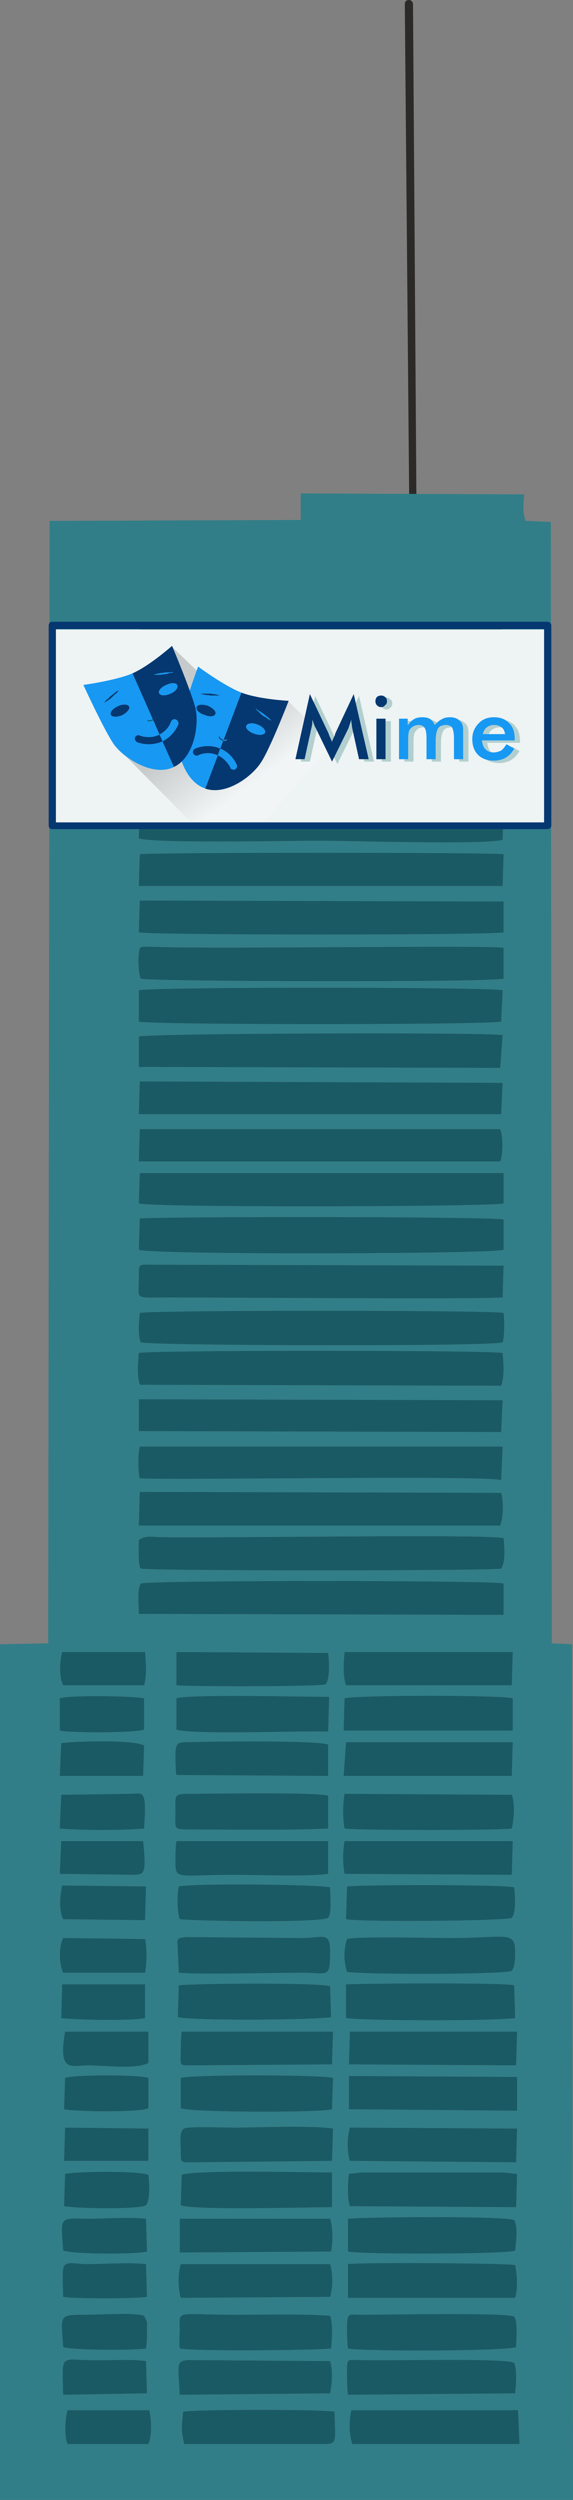 <?xml version="1.0" encoding="UTF-8"?>
<!DOCTYPE svg PUBLIC "-//W3C//DTD SVG 1.1//EN" "http://www.w3.org/Graphics/SVG/1.1/DTD/svg11.dtd">
<!-- Creator: CorelDRAW X7 -->
<svg xmlns="http://www.w3.org/2000/svg" xml:space="preserve" width="100%" height="100%" version="1.1" style="shape-rendering:geometricPrecision; text-rendering:geometricPrecision; image-rendering:optimizeQuality; fill-rule:evenodd; clip-rule:evenodd"
viewBox="0 0 1189 5183"
 xmlns:xlink="http://www.w3.org/1999/xlink">
 <rect x="0" y="0" width="1189" height="5183" fill="#808080" stroke="none"/>
 <defs>
  <style type="text/css">
   <![CDATA[
    .fil3 {fill:#EEF3F3}
    .fil9 {fill:#003357}
    .fil10 {fill:#005F7E}
    .fil7 {fill:#053871}
    .fil8 {fill:#1798F3}
    .fil2 {fill:#1A5A64}
    .fil1 {fill:#317E88}
    .fil4 {fill:#053871;fill-rule:nonzero}
    .fil6 {fill:#1798F3;fill-rule:nonzero}
    .fil0 {fill:#2B2A29;fill-rule:nonzero}
    .fil11 {fill:#99C0C0;fill-opacity:0.71}
    .fil5 {fill:url(#id0);fill-rule:nonzero;fill-opacity:0.169}
   ]]>
  </style>
  <linearGradient id="id0" gradientUnits="userSpaceOnUse" x1="559.933" y1="1696.07" x2="302.783" y2="1349.41">
   <stop offset="0" style="stop-opacity:1; stop-color:white"/>
   <stop offset="0.18" style="stop-opacity:1; stop-color:white"/>
   <stop offset="0.549" style="stop-opacity:1; stop-color:black"/>
   <stop offset="1" style="stop-opacity:1; stop-color:black"/>
  </linearGradient>
 </defs>
 <g id="Layer_x0020_1">
  <g id="_426304297472">
   <g>
    <g id="_1073216239024">
     <path class="fil0" d="M864 1025c0,5 -2,9 -7,9 -6,0 -8,-4 -8,-9l-9 -1016c0,-5 2,-9 9,-9 4,0 8,4 8,9l7 1016z"/>
     <g>
      <path class="fil1" d="M729 4997l346 0 3 70 -347 0c-7,-20 -7,-48 -2,-70zm-589 0l170 0c4,22 6,50 -2,70l-168 0c-7,-20 -5,-48 0,-70zm534 70l-292 0c-7,-35 -5,-33 -2,-67 26,-5 294,-5 314,0 2,61 6,67 -20,67l0 0zm393 -168c6,13 4,44 2,63l-347 3c-2,-16 -2,-37 -2,-51 0,-26 2,-21 30,-21 55,2 304,-5 317,6l0 0zm-382 -4c6,19 4,48 0,67l-312 3c-4,-66 -7,-70 17,-72l295 2 0 0zm-382 0l2 67 -174 3c0,-11 -2,-51 0,-59 2,-20 24,-13 48,-13 37,2 89,-3 124,2zm764 -92c8,11 4,46 4,63 -20,9 -325,9 -349,3 -2,-16 -2,-37 -2,-51 2,-24 4,-19 30,-19 51,0 306,-5 317,4zm-382 -2c6,17 4,48 2,68 -35,4 -286,6 -314,0 -2,-13 0,-29 0,-42 -2,-39 -4,-28 113,-28 64,0 136,-2 199,2l0 0zm-386 0l6 13c0,4 0,15 0,20 0,11 0,22 -2,35 -22,4 -152,4 -172,-3 -4,-67 -11,-67 48,-67 28,0 100,-5 120,2zm423 -107c26,-4 332,-2 347,2 4,20 6,48 0,68l-347 0 0 -70 0 0zm-347 0l310 0c6,20 6,48 0,68l-310 2c-6,-20 -6,-50 0,-70l0 0zm-72 0l2 68c-24,4 -154,4 -174,0 0,-9 -2,-48 0,-57 2,-20 24,-11 48,-11 35,0 89,-4 124,0zm419 -94c39,-4 332,-6 345,3 8,13 4,45 2,63 -15,8 -325,8 -347,2l0 -68zm-349 0l312 0c6,18 6,48 2,68l-314 2 0 -70 0 0zm-70 0l2 68c-21,6 -150,6 -174,-2 -4,-68 -11,-68 48,-66 39,0 85,-4 124,0zm447 -96l293 0 30 3 -2 69 -345 -2c-6,-17 -4,-52 -2,-67l26 -3 0 0zm-373 5c27,-11 262,-5 312,-5l0 72c-50,0 -285,7 -314,-4l2 -63 0 0zm-242 -2c20,-5 153,-7 173,2 2,17 4,52 -5,63 -13,9 -142,7 -170,2l2 -67zm591 -27c-6,-17 -6,-50 0,-69l347 2 -2 70 -345 -3zm-591 -69l173 2 0 67 -175 0 2 -69 0 0zm266 72c-28,0 -26,2 -26,-27 0,-13 -4,-37 7,-43 6,-5 85,-2 100,-2 52,0 164,-5 209,2l-2 67 -288 3 0 0zm323 -179l349 2 0 70 -349 -3 0 -69zm-349 4c22,-7 290,-7 316,0l-2 65c-19,7 -290,7 -314,-2l0 -63zm-240 0c20,-7 153,-7 173,0l0 63c-18,9 -153,7 -175,2l2 -65zm591 -96l347 0 -2 70 -347 -2 2 -68 0 0zm-331 70c-24,0 -20,0 -20,-26 0,-13 0,-29 2,-44l314 0 -2 68 -294 2 0 0zm-87 -5c-27,14 -92,5 -125,5 -35,0 -63,17 -48,-70l173 0 0 65 0 0zm410 -163c43,-2 325,-4 349,2l2 68c-44,6 -306,6 -351,0l0 -70 0 0zm-347 2c33,-4 292,-6 314,2l2 64c-26,6 -292,8 -318,0l2 -66zm-242 -2l172 0 0 70c-26,6 -142,4 -174,0l2 -70zm2 -24c-9,-20 -9,-55 0,-72l170 2c4,20 4,48 0,70l-170 0zm589 -70c19,-6 179,-2 214,-2 113,0 133,-15 135,24 0,15 0,35 -7,44 -13,8 -316,8 -342,2 -7,-20 -7,-48 0,-68l0 0zm-351 26c0,-24 -7,-28 17,-30l238 2c46,0 61,-15 61,28 0,57 -4,44 -57,44 -63,0 -211,4 -257,0l-2 -44 0 0zm-238 -67c-9,-18 -7,-48 -2,-70l174 2 -2 70 -170 -2zm589 -68c41,-4 327,-4 347,2 2,18 4,53 -5,63 -11,7 -316,9 -344,3l2 -68zm-347 68c-4,-9 -7,-46 -2,-68 35,-7 296,-4 314,2 0,18 4,53 -4,63 -16,11 -271,7 -308,3zm342 -94c-4,-20 -4,-48 0,-68l349 0 -2 70 -347 -2 0 0zm-34 0c-40,6 -149,2 -195,2 -117,0 -122,11 -122,-26 0,-15 0,-28 2,-44l315 0 0 68 0 0zm-554 -68l170 0c8,72 0,68 -18,70l-155 -2 3 -68 0 0zm588 -26c-4,-20 -4,-50 0,-72l347 2c7,20 5,48 0,70 -22,4 -323,4 -347,0zm-447 -72c29,0 37,-13 31,72 -46,4 -129,4 -175,0l3 -70 141 -2zm125 74c-35,0 -29,-2 -29,-37 0,-35 -4,-37 29,-37 39,0 266,-4 288,4l0 68c-79,4 -205,2 -288,2l0 0zm325 -181l346 0 -2 70 -349 0 5 -70 0 0zm-352 68c-2,-13 -2,-33 -2,-48 2,-20 7,-20 26,-20 53,-2 271,-4 291,5l0 65 -315 -2zm-239 -66c21,-4 152,-8 172,5l-2 63 -173 0 3 -68zm588 -93c27,-7 325,-7 349,0l0 67 -351 0 2 -67zm-349 0c29,-9 267,-3 317,-3l-2 72c-57,-2 -277,7 -315,-4l0 -65 0 0zm-242 0c22,-7 151,-5 175,0l0 65c-20,7 -151,7 -175,2l0 -67zm594 -27c-7,-19 -5,-48 -3,-69l349 0 -2 69 -344 0 0 0zm-587 0c-9,-19 -7,-50 -2,-69l172 0c2,21 4,50 -2,69l-168 0zm235 -69l315 2c2,19 4,52 -5,65 -13,5 -277,5 -310,2l0 -69 0 0zm-74 -142c18,-7 731,-7 753,0l0 65 -757 -2c0,-20 -4,-48 4,-63zm-4 -90c15,-11 30,-6 50,-6 131,2 676,-7 707,2 2,20 4,50 -5,63 -17,5 -735,5 -748,0 -6,-6 -4,-48 -4,-59zm2 -100l750 2c5,18 5,48 -2,68l-750 0 2 -70 0 0zm0 -28c-4,-16 -4,-48 0,-66l753 0 -3 70c-17,-11 -665,0 -750,-4l0 0zm-2 -164l755 2 -3 66 -752 -2 0 -66zm2 -30c-6,-20 -4,-44 -2,-66 24,-6 720,-6 755,0 2,22 4,48 -3,68l-750 -2zm2 -88c-6,-13 -4,-43 -2,-61 20,-6 731,-6 755,0 2,18 2,48 -2,61 -20,9 -733,7 -751,0zm-4 -131c0,-34 -2,-30 30,-30l727 2 -2 66c-51,4 -583,0 -692,0 -74,0 -63,6 -63,-38l0 0zm2 -126c90,-4 694,-4 755,2l0 63c-18,9 -733,11 -757,0l2 -65zm0 -94l755 0 0 63c-18,7 -731,9 -757,0l2 -63zm0 -91l748 0c7,19 5,56 0,67l-750 0 2 -67zm0 -99l753 3 -3 65 -752 0 2 -68zm-2 -93c26,-7 724,-9 755,-3l-5 68 -750 -2 0 -63zm0 -96c24,-7 724,-7 755,0l-3 65c-30,7 -728,7 -752,0l0 -65zm4 -24c-4,-9 -6,-35 -4,-51 2,-19 2,-15 35,-15 109,5 687,-4 722,2l0 64c-29,8 -740,6 -753,0l0 0zm-2 -162l755 2 0 64c-24,6 -733,6 -757,0l2 -66zm0 -96c22,-4 731,-4 755,0l-2 66 -755 0 2 -66zm0 -96c22,-6 729,-9 755,0l-2 66c-33,11 -319,2 -378,2 -50,0 -353,6 -377,-5l2 -63zm-2 -91c26,-7 726,-7 752,0 5,17 7,48 0,67 -32,5 -728,5 -752,-2l0 -65zm0 -96l755 2 -3 65 -752 0 0 -67zm0 -96l755 0 -3 67 -752 -2 0 -65zm2 -99l753 3 -3 65 -752 -2 2 -66zm334 -215l-521 2 -3 2327 -100 2 0 1774 1189 0 -2 -1774 -42 -2 -2 -2325 -52 -2c-7,-16 -5,-37 -3,-55l-464 -2 0 55 0 0z"/>
      <path class="fil2" d="M288 1738c24,11 327,5 377,5 59,0 345,9 378,-2l2 -66c-26,-8 -733,-6 -755,0l-2 63z"/>
      <path class="fil2" d="M288 1649c24,7 720,7 752,2 7,-19 5,-50 0,-67 -26,-7 -726,-7 -752,0l0 65z"/>
      <path class="fil2" d="M290 2526l-2 65c24,11 739,9 757,0l0 -63c-61,-6 -665,-6 -755,-2z"/>
      <path class="fil2" d="M288 2118c24,7 722,7 752,0l3 -65c-31,-7 -731,-7 -755,0l0 65z"/>
      <path class="fil2" d="M290 2871l750 2c7,-20 5,-46 3,-68 -35,-6 -731,-6 -755,0 -2,22 -4,46 2,66z"/>
      <path class="fil2" d="M292 2783c18,7 731,9 751,0 4,-13 4,-43 2,-61 -24,-6 -735,-6 -755,0 -2,18 -4,48 2,61z"/>
      <path class="fil2" d="M292 2029c13,6 724,8 753,0l0 -64c-35,-6 -613,3 -722,-2 -33,0 -33,-4 -35,15 -2,16 0,42 4,51l0 0z"/>
      <path class="fil2" d="M288 2495c26,9 739,7 757,0l0 -63 -755 0 -2 63z"/>
      <path class="fil2" d="M288 1933c24,6 733,6 757,0l0 -64 -755 -2 -2 66z"/>
      <path class="fil2" d="M288 2212l750 2 5 -68c-31,-6 -729,-4 -755,3l0 63z"/>
      <path class="fil2" d="M288 3193c0,11 -2,53 4,59 13,5 731,5 748,0 9,-13 7,-43 5,-63 -31,-9 -576,0 -707,-2 -20,0 -35,-5 -50,6z"/>
      <path class="fil2" d="M288 1837l755 0 2 -66c-24,-4 -733,-4 -755,0l-2 66z"/>
      <path class="fil2" d="M288 3163l750 0c7,-20 7,-50 2,-68l-750 -2 -2 70 0 0z"/>
      <path class="fil2" d="M288 2652c0,44 -11,38 63,38 109,0 641,4 692,0l2 -66 -727 -2c-32,0 -30,-4 -30,30l0 0z"/>
      <path class="fil2" d="M292 3283c-8,15 -4,43 -4,63l757 2 0 -65c-22,-7 -735,-7 -753,0z"/>
      <path class="fil2" d="M288 2408l750 0c5,-11 7,-48 0,-67l-748 0 -2 67z"/>
      <polygon class="fil2" points="288,1555 1040,1555 1043,1490 288,1488 "/>
      <polygon class="fil2" points="288,2310 1040,2310 1043,2245 290,2242 "/>
      <polygon class="fil2" points="288,2967 1040,2969 1043,2903 288,2901 "/>
      <path class="fil2" d="M290 3065c85,4 733,-7 750,4l3 -70 -753 0c-4,18 -4,50 0,66l0 0z"/>
      <polygon class="fil2" points="288,1359 1040,1361 1043,1296 290,1293 "/>
      <polygon class="fil2" points="288,1457 1040,1459 1043,1392 288,1392 "/>
      <path class="fil2" d="M720 4020c-7,20 -7,48 0,68 26,6 329,6 342,-2 7,-9 7,-29 7,-44 -2,-39 -22,-24 -135,-24 -35,0 -195,-4 -214,2l0 0z"/>
      <path class="fil2" d="M718 4184c45,6 307,6 351,0l-2 -68c-24,-6 -306,-4 -349,-2l0 70 0 0z"/>
      <path class="fil2" d="M715 3791c24,4 325,4 347,0 5,-22 7,-50 0,-70l-347 -2c-4,22 -4,52 0,72z"/>
      <path class="fil2" d="M722 4668c22,6 332,6 347,-2 2,-18 6,-50 -2,-63 -13,-9 -306,-7 -345,-3l0 68z"/>
      <path class="fil2" d="M718 3979c28,6 333,4 344,-3 9,-10 7,-45 5,-63 -20,-6 -306,-6 -347,-2l-2 68z"/>
      <path class="fil2" d="M1067 4803c-11,-9 -266,-4 -317,-4 -26,0 -28,-5 -30,19 0,14 0,35 2,51 24,6 329,6 349,-3 0,-17 4,-52 -4,-63z"/>
      <path class="fil2" d="M713 3588l351 0 0 -67c-24,-7 -322,-7 -349,0l-2 67z"/>
      <path class="fil2" d="M724 4507c-2,15 -4,50 2,67l345 2 2 -69 -30 -3 -293 0 -26 3 0 0z"/>
      <path class="fil2" d="M722 4764l347 0c6,-20 4,-48 0,-68 -15,-4 -321,-6 -347,-2l0 70 0 0z"/>
      <path class="fil2" d="M1067 4899c-13,-11 -262,-4 -317,-6 -28,0 -30,-5 -30,21 0,14 0,35 2,51l347 -3c2,-19 4,-50 -2,-63l0 0z"/>
      <path class="fil2" d="M729 4997c-5,22 -5,50 2,70l347 0 -3 -70 -346 0z"/>
      <polygon class="fil2" points="713,3682 1062,3682 1064,3612 718,3612 "/>
      <polygon class="fil2" points="724,4373 1073,4376 1073,4306 724,4304 "/>
      <path class="fil2" d="M718 3494l344 0 2 -69 -349 0c-2,21 -4,50 3,69l0 0z"/>
      <polygon class="fil2" points="724,4280 1071,4282 1073,4212 726,4212 "/>
      <path class="fil2" d="M726 4480l345 3 2 -70 -347 -2c-6,19 -6,52 0,69z"/>
      <path class="fil2" d="M715 3885l347 2 2 -70 -349 0c-4,20 -4,48 0,68l0 0z"/>
      <path class="fil2" d="M393 3793c83,0 209,2 288,-2l0 -68c-22,-8 -249,-4 -288,-4 -33,0 -29,2 -29,37 0,35 -6,37 29,37l0 0z"/>
      <path class="fil2" d="M366 3586c38,11 258,2 315,4l2 -72c-50,0 -288,-6 -317,3l0 65 0 0z"/>
      <path class="fil2" d="M369 4046l2 44c46,4 194,0 257,0 53,0 57,13 57,-44 0,-43 -15,-28 -61,-28l-238 -2c-24,2 -17,6 -17,30l0 0z"/>
      <path class="fil2" d="M373 3979c37,4 292,8 308,-3 8,-10 4,-45 4,-63 -18,-6 -279,-9 -314,-2 -5,22 -2,59 2,68z"/>
      <path class="fil2" d="M369 4182c26,8 292,6 318,0l-2 -64c-22,-8 -281,-6 -314,-2l-2 66z"/>
      <path class="fil2" d="M375 4572c29,11 264,4 314,4l0 -72c-50,0 -285,-6 -312,5l-2 63 0 0z"/>
      <path class="fil2" d="M375 4371c24,9 295,9 314,2l2 -65c-26,-7 -294,-7 -316,0l0 63z"/>
      <path class="fil2" d="M685 4801c-63,-4 -135,-2 -199,-2 -117,0 -115,-11 -113,28 0,13 -2,29 0,42 28,6 279,4 314,0 2,-20 4,-51 -2,-68l0 0z"/>
      <path class="fil2" d="M674 5067c26,0 22,-6 20,-67 -20,-5 -288,-5 -314,0 -3,34 -5,32 2,67l292 0 0 0z"/>
      <path class="fil2" d="M366 3680l315 2 0 -65c-20,-9 -238,-7 -291,-5 -19,0 -24,0 -26,20 0,15 0,35 2,48z"/>
      <path class="fil2" d="M401 4483l288 -3 2 -67c-45,-7 -157,-2 -209,-2 -15,0 -94,-3 -100,2 -11,6 -7,30 -7,43 0,29 -2,27 26,27l0 0z"/>
      <path class="fil2" d="M681 3885l0 -68 -315 0c-2,16 -2,29 -2,44 0,37 5,26 122,26 46,0 155,4 195,-2l0 0z"/>
      <path class="fil2" d="M375 4694c-6,20 -6,50 0,70l310 -2c6,-20 6,-48 0,-68l-310 0 0 0z"/>
      <path class="fil2" d="M366 3494c33,3 297,3 310,-2 9,-13 7,-46 5,-65l-315 -2 0 69 0 0z"/>
      <path class="fil2" d="M390 4893c-24,2 -21,6 -17,72l312 -3c4,-19 6,-48 0,-67l-295 -2 0 0z"/>
      <path class="fil2" d="M373 4670l314 -2c4,-20 4,-50 -2,-68l-312 0 0 70 0 0z"/>
      <path class="fil2" d="M689 4280l2 -68 -314 0c-2,15 -2,31 -2,44 0,26 -4,26 20,26l294 -2 0 0z"/>
      <path class="fil2" d="M127 3721l-3 70c46,4 129,4 175,0 6,-85 -2,-72 -31,-72l-141 2z"/>
      <path class="fil2" d="M133 4574c28,5 157,7 170,-2 9,-11 7,-46 5,-63 -20,-9 -153,-7 -173,-2l-2 67z"/>
      <path class="fil2" d="M124 3588c24,5 155,5 175,-2l0 -65c-24,-5 -153,-7 -175,0l0 67z"/>
      <path class="fil2" d="M299 4801c-20,-7 -92,-2 -120,-2 -59,0 -52,0 -48,67 20,7 150,7 172,3 2,-13 2,-24 2,-35 0,-5 0,-16 0,-20l-6 -13z"/>
      <path class="fil2" d="M131 4090l170 0c4,-22 4,-50 0,-70l-170 -2c-9,17 -9,52 0,72z"/>
      <path class="fil2" d="M133 4373c22,5 157,7 175,-2l0 -63c-20,-7 -153,-7 -173,0l-2 65z"/>
      <path class="fil2" d="M303 4600c-39,-4 -85,0 -124,0 -59,-2 -52,-2 -48,66 24,8 153,8 174,2l-2 -68z"/>
      <path class="fil2" d="M127 4184c32,4 148,6 174,0l0 -70 -172 0 -2 70z"/>
      <path class="fil2" d="M308 4277l0 -65 -173 0c-15,87 13,70 48,70 33,0 98,9 125,-5l0 0z"/>
      <path class="fil2" d="M303 4694c-35,-4 -89,0 -124,0 -24,0 -46,-9 -48,11 -2,9 0,48 0,57 20,4 150,4 174,0l-2 -68z"/>
      <path class="fil2" d="M124 3682l173 0 2 -63c-20,-13 -151,-9 -172,-5l-3 68z"/>
      <path class="fil2" d="M140 4997c-5,22 -7,50 0,70l168 0c8,-20 6,-48 2,-70l-170 0z"/>
      <path class="fil2" d="M131 3494l168 0c6,-19 4,-48 2,-69l-172 0c-5,19 -7,50 2,69z"/>
      <path class="fil2" d="M131 3979l170 2 2 -70 -174 -2c-5,22 -7,52 2,70z"/>
      <path class="fil2" d="M303 4895c-35,-5 -87,0 -124,-2 -24,0 -46,-7 -48,13 -2,8 0,48 0,59l174 -3 -2 -67z"/>
      <path class="fil2" d="M124 3885l155 2c18,-2 26,2 18,-70l-170 0 -3 68 0 0z"/>
      <polygon class="fil2" points="133,4480 308,4480 308,4413 135,4411 "/>
     </g>
    </g>
   </g>
   <g>
    <rect class="fil3" x="109" y="1305" width="1028" height="400"/>
    <path class="fil4" d="M109 1289l1027 0c4,0 8,3 8,8l0 415c0,4 -4,7 -8,7l-1027 0c-5,0 -8,-3 -8,-7l0 -415c0,-5 3,-8 8,-8zm1020 15l-1013 0 0 401 1013 0 0 -401z"/>
    <path class="fil5" d="M599 1455c0,0 -60,-3 -97,-17 -37,-14 -91,-54 -91,-54 0,0 0,2 -2,7l-52 -50c0,0 -45,40 -81,56 -36,16 -102,25 -102,25 0,0 44,96 64,124 6,7 13,15 23,22l136 137 151 -1 141 -161 -90 -88 0 0z"/>
    <path class="fil6" d="M501 1436c-36,-14 -90,-54 -90,-54 0,0 -36,99 -41,134 -6,34 10,102 54,118 1,0 1,1 2,1l26 -69c-13,-6 -28,-6 -41,0 -4,2 -8,0 -10,-4 -2,-3 0,-8 4,-10 17,-7 36,-7 52,0l6 -16c-1,0 -2,-1 -2,-1 -3,-1 -6,-3 -7,-7 -1,0 0,-1 0,-1l0 0c1,0 1,0 2,1 1,3 4,5 8,6l37 -98 0 0zm-79 2l0 0c2,0 4,0 7,0 2,0 4,0 7,0 3,0 5,1 7,1 3,0 5,1 7,1 4,1 6,2 6,2 0,0 -2,0 -6,0 -2,0 -4,0 -7,0 -2,0 -5,0 -7,0 -3,-1 -5,-1 -8,-1 -2,0 -4,-1 -6,-1 -4,-1 -6,-2 -6,-2 0,0 2,0 6,0zm-14 28l0 0c2,-6 13,-6 23,-3 11,5 18,12 16,17 -2,6 -12,7 -23,2 -11,-3 -18,-11 -16,-16z"/>
    <path class="fil7" d="M424 1482c11,5 21,4 23,-2 2,-5 -5,-12 -16,-17 -10,-3 -21,-3 -23,3 -2,5 5,13 16,16z"/>
    <path class="fil7" d="M436 1442c2,0 5,0 7,0 3,0 5,0 7,0 4,0 6,0 6,0 0,0 -2,-1 -6,-2 -2,0 -4,-1 -7,-1 -2,0 -4,-1 -7,-1 -3,0 -5,0 -7,0 -3,0 -5,0 -7,0 -4,0 -6,0 -6,0 0,0 2,1 6,2 2,0 4,1 6,1 3,0 5,0 8,1z"/>
    <path class="fil7" d="M411 1566c13,-6 28,-6 41,0l5 -14c-16,-7 -35,-7 -52,0 -4,2 -6,7 -4,10 2,4 6,6 10,4l0 0z"/>
    <path class="fil8" d="M545 1483c2,2 4,3 7,4 1,2 3,3 5,4 3,2 6,3 6,3 0,0 -2,-2 -5,-5 -1,-1 -3,-3 -5,-4 -2,-2 -4,-3 -6,-5 -2,-1 -4,-3 -6,-4 -2,-1 -4,-3 -5,-3 -3,-3 -6,-4 -6,-4 0,0 2,2 5,5 1,1 3,3 4,4 2,2 4,4 6,5z"/>
    <path class="fil8" d="M527 1521c11,4 21,3 23,-2 2,-5 -5,-13 -16,-17 -10,-4 -21,-3 -23,3 -2,5 5,12 16,16z"/>
    <path class="fil8" d="M482 1595c2,1 4,1 6,0 3,-2 5,-6 3,-10 -7,-15 -19,-27 -34,-33l-5 14c11,5 20,14 26,25 0,2 2,4 4,4l0 0z"/>
    <path class="fil8" d="M463 1536c3,0 5,0 7,-1 1,-1 1,-1 1,-2 0,0 -1,0 -1,0 -2,1 -4,1 -6,1l-1 2 0 0z"/>
    <path class="fil4" d="M426 1635c44,15 98,-26 116,-55 19,-29 57,-127 57,-127 0,0 -61,-3 -98,-17l-37 98c2,0 4,0 6,-1 0,0 1,0 1,0 0,1 0,1 -1,2 -2,1 -4,1 -7,1l-6 16c15,6 27,18 34,33 2,4 0,8 -3,10l0 0c-2,1 -4,1 -6,0 -2,0 -4,-2 -4,-4 -6,-11 -15,-20 -26,-25l-26 69 0 0zm101 -114l0 0c-11,-4 -18,-11 -16,-16 2,-6 13,-7 23,-3 11,4 18,12 16,17 -2,5 -12,6 -23,2zm30 -30l0 0c-2,-1 -4,-2 -5,-4 -3,-1 -5,-2 -7,-4 -2,-1 -4,-3 -6,-5 -1,-1 -3,-3 -4,-4 -3,-3 -5,-5 -5,-5 0,0 3,1 6,4 1,0 3,2 5,3 2,1 4,3 6,4 2,2 4,3 6,5 2,1 4,3 5,4 3,3 5,5 5,5 0,0 -3,-1 -6,-3z"/>
    <path class="fil7" d="M454 1528c1,4 4,6 7,7 0,0 1,1 2,1l1 -2c-4,-1 -7,-3 -8,-6 -1,-1 -1,-1 -2,-1 0,0 -1,1 0,1l0 0z"/>
    <path class="fil6" d="M275 1396c-35,15 -102,24 -102,24 0,0 44,96 64,124 21,28 79,66 122,47 1,0 1,-1 2,-1l-24 -54c0,1 -1,1 -2,2 -15,6 -33,7 -50,1 -4,-2 -6,-6 -5,-10 2,-4 6,-6 10,-4 14,5 29,4 41,-2l-13 -30c-1,1 -1,1 -2,1 -3,2 -7,2 -10,1 0,0 -1,-1 0,-2l0 0c0,0 0,-1 1,0 4,1 7,0 10,-2l-42 -95zm-55 56l0 0c1,-1 3,-3 5,-4 1,-2 3,-4 5,-5 2,-2 4,-3 6,-5 2,-1 4,-3 5,-4 4,-2 6,-3 6,-3 0,0 -2,2 -4,5 -2,1 -3,3 -5,4 -2,2 -4,4 -5,5 -2,2 -4,4 -6,5 -2,1 -4,3 -6,4 -3,2 -5,3 -5,3 0,0 1,-2 4,-5zm10 30l0 0c-2,-6 4,-13 15,-18 10,-5 21,-4 23,1 2,5 -5,13 -15,18 -10,4 -21,4 -23,-1z"/>
    <path class="fil7" d="M233 1445c1,-1 3,-3 5,-5 2,-1 3,-3 5,-4 2,-3 4,-5 4,-5 0,0 -2,1 -6,3 -1,1 -3,3 -5,4 -2,2 -4,3 -6,5 -2,1 -4,3 -5,5 -2,1 -4,3 -5,4 -3,3 -4,5 -4,5 0,0 2,-1 5,-3 2,-1 4,-3 6,-4 2,-1 4,-3 6,-5z"/>
    <path class="fil7" d="M253 1483c10,-5 17,-13 15,-18 -2,-5 -13,-6 -23,-1 -11,5 -17,12 -15,18 2,5 13,5 23,1z"/>
    <path class="fil8" d="M347 1397c2,-1 5,-1 6,-2 4,0 7,-1 7,-1 0,0 -3,-1 -7,0 -2,0 -4,0 -6,0 -3,0 -5,0 -8,1 -2,0 -5,0 -7,1 -3,0 -5,1 -7,1 -3,1 -6,2 -6,2 0,0 3,0 7,0 2,0 4,0 6,0 3,0 5,-1 8,-1 2,0 5,-1 7,-1z"/>
    <path class="fil8" d="M354 1438c10,-4 16,-12 14,-17 -2,-6 -12,-6 -23,-1 -10,4 -17,12 -15,17 3,6 13,6 24,1z"/>
    <path class="fil4" d="M361 1590c42,-20 52,-87 45,-120 -8,-34 -49,-131 -49,-131 0,0 -46,41 -82,57l42 95c2,-1 3,-2 4,-4 0,-1 0,-1 1,-1 0,0 1,1 0,2 0,2 -2,4 -4,5l13 30c11,-6 20,-15 24,-27 2,-4 6,-6 10,-4 4,1 6,6 5,10l0 0c-7,16 -19,28 -33,35l24 53 0 0zm-7 -152l0 0c-11,5 -21,5 -24,-1 -2,-5 5,-13 15,-17 11,-5 21,-5 23,1 2,5 -4,13 -14,17zm-1 -43l0 0c-1,1 -4,1 -6,2 -2,0 -5,1 -7,1 -3,0 -5,1 -8,1 -2,0 -4,0 -6,0 -4,0 -7,0 -7,0 0,0 3,-1 6,-2 2,0 4,-1 7,-1 2,-1 5,-1 7,-1 3,-1 5,-1 8,-1 2,0 4,0 6,0 4,-1 7,0 7,0 0,0 -3,1 -7,1z"/>
    <path class="fil8" d="M337 1537c14,-7 26,-19 33,-35 1,-4 -1,-9 -5,-10 -4,-2 -8,0 -10,4 -4,12 -13,21 -24,27l6 14z"/>
    <path class="fil9" d="M318 1493c2,-1 4,-3 4,-5 1,-1 0,-2 0,-2 -1,0 -1,0 -1,1 -1,2 -2,3 -4,4l1 2z"/>
    <path class="fil7" d="M335 1538c1,-1 2,-1 2,-2l-6 -13c-12,6 -27,7 -41,2 -4,-2 -8,0 -10,4 -1,4 1,8 5,10 17,6 35,5 50,-1l0 0z"/>
    <path class="fil10" d="M306 1495c3,1 7,1 10,-1 1,0 1,0 2,-1l-1 -2c-3,2 -6,3 -10,2 -1,-1 -1,0 -1,0 -1,1 0,2 0,2l0 0z"/>
    <g>
     <path class="fil11" d="M858 1579l-19 0 0 -84 18 0 0 13c4,-5 8,-10 13,-12 5,-3 11,-4 17,-4 7,0 12,1 17,4 4,2 7,7 9,12 5,-6 10,-10 14,-12 5,-3 11,-4 18,-4 5,0 10,1 14,3 4,2 7,5 10,9 1,1 2,4 2,6 1,3 1,6 1,11l0 7 0 51 -19 0 0 -43c0,-12 -2,-19 -4,-23 -2,-3 -7,-5 -13,-5 -7,0 -13,2 -16,7 -3,5 -5,13 -5,25l0 39 -19 0 0 -43c0,-11 -1,-18 -4,-22 -2,-4 -7,-6 -13,-6 -4,0 -7,1 -10,2 -3,2 -6,5 -8,8 -1,2 -2,4 -2,7 -1,3 -1,8 -1,15l0 39zm221 -39l-68 0c1,7 3,14 7,18 5,4 10,7 17,7 6,0 12,-2 16,-4 4,-3 7,-7 11,-13l16 9c-5,9 -11,15 -18,19 -7,4 -15,6 -24,6 -14,0 -25,-4 -33,-12 -8,-8 -12,-19 -12,-33 0,-13 5,-24 13,-33 8,-8 19,-12 32,-12 13,0 24,4 31,11 8,8 12,19 12,33l0 4zm-20 -13c-1,-6 -3,-11 -7,-14 -4,-3 -9,-5 -16,-5 -6,0 -11,2 -15,5 -4,3 -7,7 -8,14l46 0z"/>
     <path class="fil11" d="M742 1515c0,-1 -1,-4 -1,-9 -1,-3 -1,-7 -1,-9 -1,3 -2,6 -3,9 -1,3 -2,6 -3,9l-34 69 -34 -71c-2,-3 -3,-5 -4,-8 -1,-3 -2,-5 -3,-8 0,3 0,5 0,8 -1,3 -1,7 -2,10l-14 64 -19 0 30 -136 39 82c0,2 1,4 2,7 2,3 3,7 5,11 1,-4 3,-8 6,-14 0,-2 1,-3 1,-4l38 -82 31 136 -20 0 -14 -64zm48 -57c0,-3 1,-6 3,-8 3,-2 5,-4 9,-4 3,0 6,2 8,4 3,2 4,5 4,8 0,4 -1,7 -4,9 -2,2 -5,4 -8,4 -4,0 -6,-2 -9,-4 -2,-2 -3,-5 -3,-9zm2 121l0 -84 19 0 0 84 -19 0z"/>
    </g>
    <path class="fil8" d="M847 1574l-19 0 0 -84 18 0 0 14c4,-6 8,-10 13,-13 5,-3 11,-4 17,-4 7,0 12,1 17,4 4,3 7,7 9,12 5,-5 10,-10 15,-12 5,-3 10,-4 17,-4 5,0 10,1 14,3 4,2 7,5 10,9 1,2 2,4 2,6 1,3 1,6 1,11l0 7 0 51 -19 0 0 -43c0,-12 -2,-19 -4,-23 -2,-3 -7,-5 -13,-5 -7,0 -13,3 -16,7 -3,5 -5,14 -5,26l0 38 -19 0 0 -43c0,-11 -1,-18 -4,-22 -2,-4 -7,-6 -13,-6 -4,0 -7,1 -10,3 -3,1 -6,4 -8,7 -1,2 -2,4 -2,7 -1,3 -1,8 -1,16l0 38zm221 -39l-68 0c1,8 3,14 7,18 5,5 10,7 17,7 6,0 12,-2 16,-4 4,-3 7,-7 11,-13l16 9c-5,9 -11,15 -18,19 -7,4 -15,6 -24,6 -14,0 -25,-4 -33,-12 -8,-8 -12,-19 -12,-33 0,-13 5,-24 13,-32 8,-9 19,-13 32,-13 13,0 24,4 31,12 8,7 12,18 12,32l0 4zm-20 -13c-1,-6 -3,-11 -7,-14 -4,-3 -9,-5 -16,-5 -6,0 -11,2 -15,5 -4,3 -7,8 -8,14l46 0z"/>
    <path class="fil7" d="M731 1510c0,-1 -1,-4 -1,-8 -1,-4 -1,-7 -1,-10 -1,3 -2,6 -3,9 -1,3 -2,6 -3,9l-34 69 -34 -70c-2,-3 -3,-6 -4,-9 -1,-3 -2,-5 -3,-8 0,3 0,6 0,9 -1,3 -1,6 -2,9l-14 64 -19 0 30 -135 39 82c0,1 1,3 2,6 2,3 3,7 5,11 1,-4 3,-8 6,-14 0,-2 1,-3 1,-4l38 -81 31 135 -20 0 -14 -64zm48 -56c0,-4 1,-6 3,-9 3,-2 5,-3 9,-3 3,0 6,1 8,3 3,2 4,5 4,9 0,3 -1,6 -4,8 -2,3 -5,4 -8,4 -4,0 -6,-1 -9,-4 -2,-2 -3,-5 -3,-8zm2 120l0 -84 19 0 0 84 -19 0z"/>
   </g>
  </g>
 </g>
</svg>
